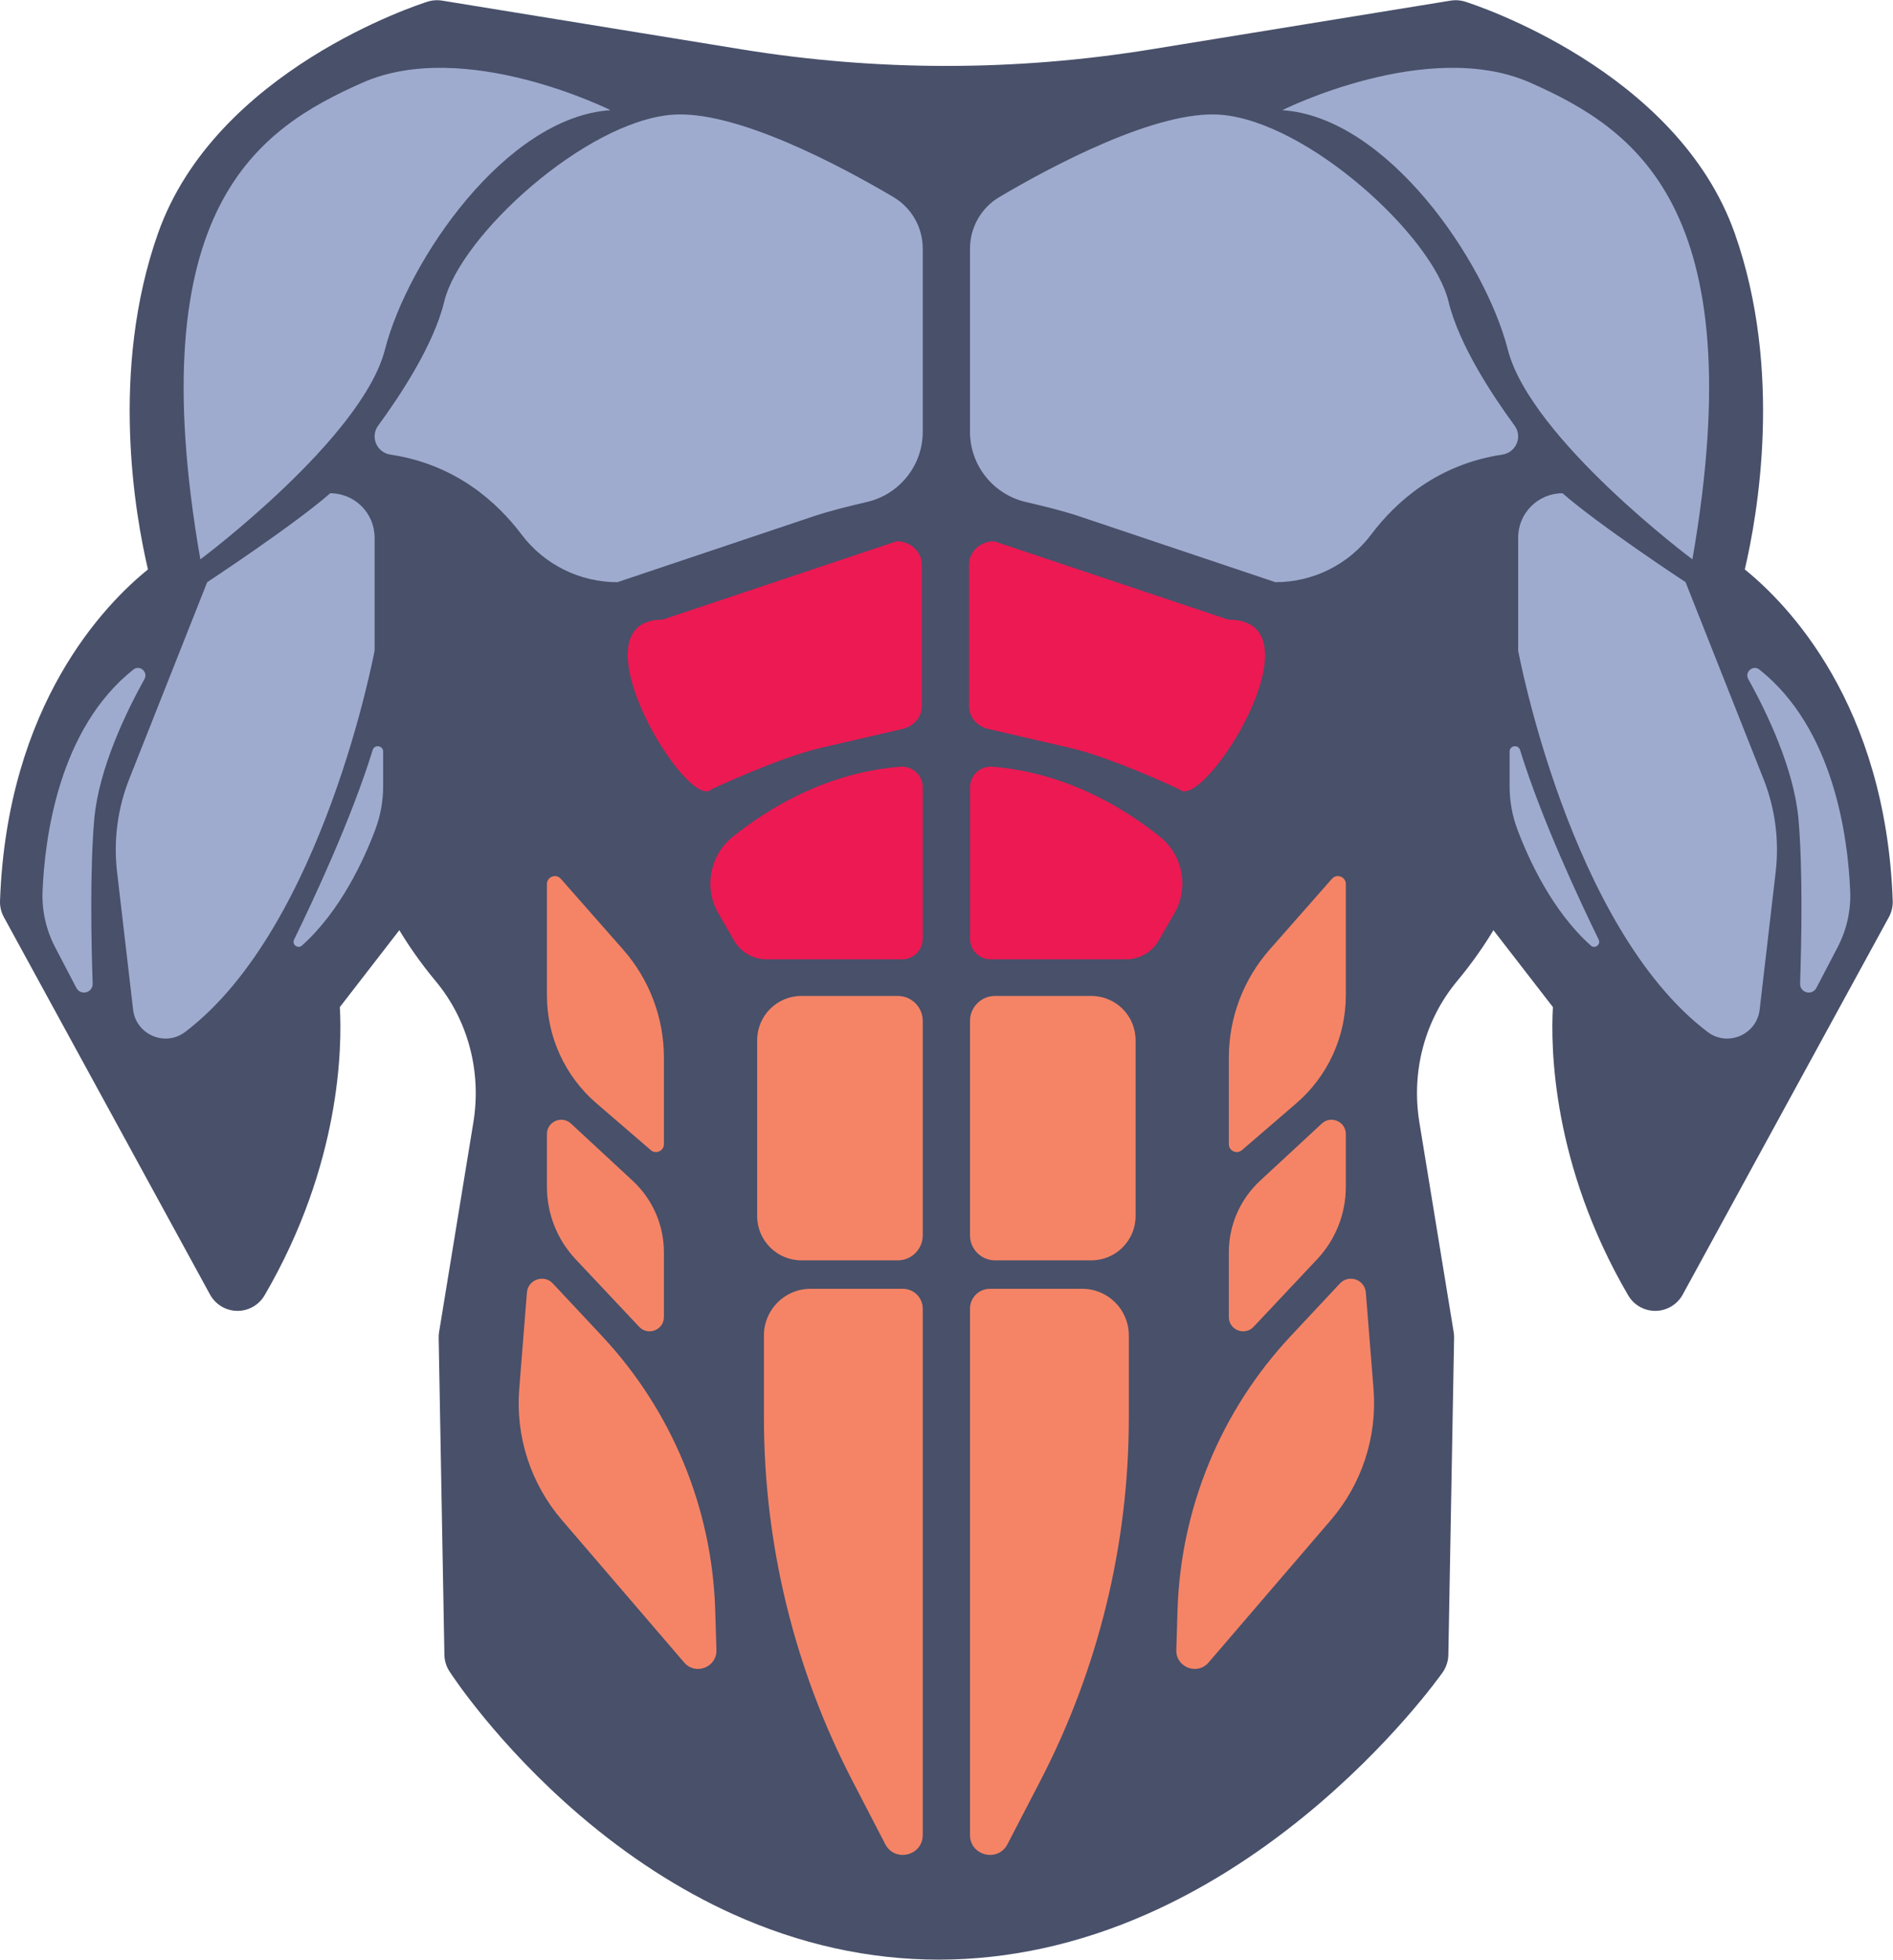 <?xml version="1.0" encoding="UTF-8" standalone="no"?>
<!DOCTYPE svg PUBLIC "-//W3C//DTD SVG 1.1//EN" "http://www.w3.org/Graphics/SVG/1.1/DTD/svg11.dtd">
<svg width="100%" height="100%" viewBox="0 0 2014 2084" version="1.1" xmlns="http://www.w3.org/2000/svg" xmlns:xlink="http://www.w3.org/1999/xlink" xml:space="preserve" xmlns:serif="http://www.serif.com/" style="fill-rule:evenodd;clip-rule:evenodd;stroke-linejoin:round;stroke-miterlimit:2;">
    <g transform="matrix(4.167,0,0,4.167,0,-2843.15)">
        <path d="M371.674,682.355C371.246,682.355 370.816,682.389 370.391,682.458L293.792,694.913C276.598,697.709 259.048,699.126 241.629,699.126C224.21,699.126 206.659,697.709 189.465,694.913L112.867,682.458C112.441,682.389 112.012,682.355 111.583,682.355C110.772,682.355 109.964,682.478 109.185,682.722C106.982,683.414 55.059,700.152 40.333,741.868C27.97,776.891 34.532,813.824 37.778,827.61C26.862,836.418 1.797,861.994 0.005,912.188C-0.046,913.625 0.29,915.049 0.979,916.311L53.625,1012.64C55.009,1015.17 57.649,1016.76 60.534,1016.8L60.646,1016.8C63.488,1016.8 66.121,1015.29 67.556,1012.83C87.077,979.366 87.344,949.312 86.767,939.286L101.958,919.659C104.247,923.47 107.285,927.918 111.24,932.668C119.483,942.565 122.989,955.704 120.86,968.714L112.105,1022.22C112.027,1022.69 111.992,1023.17 112.001,1023.66L113.464,1104.58C113.491,1106.07 113.934,1107.52 114.743,1108.77C115.229,1109.53 126.909,1127.44 147.975,1145.47C160.408,1156.11 173.57,1164.6 187.096,1170.72C204.181,1178.44 221.873,1182.35 239.679,1182.35C257.459,1182.35 275.332,1178.45 292.803,1170.75C306.621,1164.66 320.21,1156.19 333.191,1145.59C355.19,1127.62 367.817,1109.78 368.344,1109.03C369.26,1107.72 369.765,1106.17 369.794,1104.58L371.257,1023.66C371.266,1023.17 371.231,1022.69 371.153,1022.22L362.398,968.714C360.269,955.704 363.775,942.565 372.017,932.668C375.973,927.918 379.01,923.47 381.3,919.659L396.49,939.286C395.913,949.312 396.181,979.366 415.702,1012.83C417.137,1015.29 419.769,1016.8 422.612,1016.8L422.723,1016.8C425.608,1016.76 428.248,1015.17 429.632,1012.64L482.278,916.311C482.967,915.049 483.304,913.625 483.253,912.188C481.46,861.994 456.395,836.418 445.48,827.61C448.725,813.824 455.288,776.891 442.924,741.868C428.198,700.152 376.275,683.414 374.072,682.722C373.294,682.478 372.485,682.355 371.674,682.355Z" style="fill:rgb(72,80,106);fill-rule:nonzero;"/>
    </g>
    <g transform="matrix(4.167,0,0,4.167,0,-2843.15)">
        <path d="M155.886,710.417C155.886,710.417 118.647,691.797 92.464,703.434C66.28,715.071 35.442,734.854 51.152,825.041C51.152,825.041 92.464,794.203 98.282,771.511C104.101,748.819 129.119,712.162 155.886,710.417Z" style="fill:rgb(159,171,206);fill-rule:nonzero;"/>
    </g>
    <g transform="matrix(4.167,0,0,4.167,0,-2843.15)">
        <path d="M228.08,732.568C232.746,735.322 235.599,740.335 235.599,745.753L235.599,792.473C235.599,801.177 229.551,808.468 221.428,810.374C216.735,811.475 212.045,812.594 207.475,814.128L157.624,830.86C148.011,830.86 138.943,826.371 133.16,818.691C127.007,810.519 116.386,800.804 99.682,798.304C96.174,797.779 94.458,793.764 96.556,790.905C102.216,783.194 110.763,770.26 113.411,759.292C117.483,742.418 149.485,713.326 171.596,711.58C187.912,710.292 215.003,724.85 228.08,732.568Z" style="fill:rgb(159,171,206);fill-rule:nonzero;"/>
    </g>
    <g transform="matrix(4.167,0,0,4.167,0,-2843.15)">
        <path d="M95.642,819.492L95.642,848.315C95.642,848.315 82.552,918.859 47.28,945.623C42.15,949.516 34.727,946.325 33.982,939.929L29.888,904.792C28.951,896.747 30.022,888.595 33.005,881.064L52.898,830.86C52.898,830.86 75.008,816.313 84.318,808.167C90.572,808.167 95.642,813.238 95.642,819.492Z" style="fill:rgb(159,171,206);fill-rule:nonzero;"/>
    </g>
    <g transform="matrix(4.167,0,0,4.167,0,-2843.15)">
        <path d="M34.052,853.156C35.674,851.872 37.889,853.778 36.883,855.586C32.227,863.953 25.18,878.475 24.059,891.433C22.954,904.203 23.287,922.248 23.655,933.29C23.733,935.636 20.582,936.466 19.496,934.386L14.089,924.036C11.785,919.626 10.66,914.695 10.865,909.724C11.43,895.997 15.025,868.227 34.052,853.156Z" style="fill:rgb(159,171,206);fill-rule:nonzero;"/>
    </g>
    <g transform="matrix(4.167,0,0,4.167,0,-2843.15)">
        <path d="M97.829,874.091L97.829,882.877C97.829,886.663 97.163,890.416 95.832,893.961C92.981,901.556 86.967,914.758 77.094,923.582C76.046,924.518 74.467,923.321 75.084,922.059C79.739,912.546 89.726,891.316 95.155,873.681C95.617,872.18 97.829,872.52 97.829,874.091Z" style="fill:rgb(159,171,206);fill-rule:nonzero;"/>
    </g>
    <g transform="matrix(4.167,0,0,4.167,0,-2843.15)">
        <path d="M235.599,883.212L235.599,921.821C235.599,924.736 233.236,927.1 230.32,927.1L195.71,927.1C192.303,927.1 189.154,925.283 187.448,922.333L183.422,915.369C179.653,908.85 181.204,900.564 187.074,895.847C196.089,888.603 210.97,879.444 229.848,877.951C232.94,877.707 235.599,880.11 235.599,883.212Z" style="fill:rgb(237,25,82);fill-rule:nonzero;"/>
    </g>
    <g transform="matrix(4.167,0,0,4.167,0,-2843.15)">
        <path d="M229.216,1003.91L204.614,1003.91C198.375,1003.91 193.318,998.848 193.318,992.609L193.318,947.737C193.318,941.498 198.375,936.441 204.614,936.441L229.216,936.441C232.741,936.441 235.599,939.299 235.599,942.824L235.599,997.522C235.599,1001.05 232.741,1003.91 229.216,1003.91Z" style="fill:rgb(245,132,102);fill-rule:nonzero;"/>
    </g>
    <g transform="matrix(4.167,0,0,4.167,0,-2843.15)">
        <path d="M230.524,1011.17L206.93,1011.17C200.368,1011.17 195.048,1016.49 195.048,1023.05L195.048,1044.11C195.048,1076.34 202.793,1108.1 217.632,1136.71L226.018,1152.88C228.465,1157.6 235.599,1155.86 235.599,1150.54L235.599,1016.25C235.599,1013.44 233.327,1011.17 230.524,1011.17Z" style="fill:rgb(245,132,102);fill-rule:nonzero;"/>
    </g>
    <g transform="matrix(4.167,0,0,4.167,0,-2843.15)">
        <path d="M143.19,906.548L159.106,924.624C165.812,932.24 169.512,942.039 169.512,952.187L169.512,974.249C169.512,975.984 167.476,976.917 166.161,975.786L152.267,963.821C144.251,956.918 139.641,946.865 139.641,936.287L139.641,907.887C139.641,906.019 141.955,905.145 143.19,906.548Z" style="fill:rgb(245,132,102);fill-rule:nonzero;"/>
    </g>
    <g transform="matrix(4.167,0,0,4.167,0,-2843.15)">
        <path d="M145.782,969.007L161.548,983.614C166.626,988.318 169.512,994.927 169.512,1001.85L169.512,1018.36C169.512,1021.68 165.463,1023.28 163.193,1020.87L146.966,1003.63C142.261,998.63 139.641,992.024 139.641,985.159L139.641,971.689C139.641,968.499 143.442,966.839 145.782,969.007Z" style="fill:rgb(245,132,102);fill-rule:nonzero;"/>
    </g>
    <g transform="matrix(4.167,0,0,4.167,0,-2843.15)">
        <path d="M141.151,1009.81L153.765,1023.29C171.558,1042.31 181.812,1067.15 182.61,1093.18L182.921,1103.33C183.056,1107.75 177.563,1109.88 174.683,1106.53L143.473,1070.19C135.524,1060.94 131.599,1048.89 132.569,1036.73L134.531,1012.13C134.795,1008.81 138.875,1007.38 141.151,1009.81Z" style="fill:rgb(245,132,102);fill-rule:nonzero;"/>
    </g>
    <g transform="matrix(4.167,0,0,4.167,0,-2843.15)">
        <path d="M327.372,710.417C327.372,710.417 364.611,691.797 390.794,703.434C416.977,715.071 447.815,734.854 432.105,825.041C432.105,825.041 390.794,794.203 384.975,771.511C379.157,748.819 354.137,712.162 327.372,710.417Z" style="fill:rgb(159,171,206);fill-rule:nonzero;"/>
    </g>
    <g transform="matrix(4.167,0,0,4.167,0,-2843.15)">
        <path d="M255.178,732.568C250.512,735.322 247.659,740.335 247.659,745.753L247.659,792.473C247.659,801.177 253.707,808.468 261.829,810.374C266.523,811.475 271.212,812.594 275.783,814.128L325.633,830.86C335.247,830.86 344.315,826.371 350.097,818.691C356.25,810.519 366.872,800.804 383.575,798.304C387.083,797.779 388.799,793.764 386.701,790.905C381.042,783.194 372.495,770.26 369.847,759.292C365.774,742.418 333.772,713.326 311.662,711.58C295.345,710.292 268.255,724.85 255.178,732.568Z" style="fill:rgb(159,171,206);fill-rule:nonzero;"/>
    </g>
    <g transform="matrix(4.167,0,0,4.167,0,-2843.15)">
        <path d="M387.615,819.492L387.615,848.315C387.615,848.315 400.705,918.859 435.977,945.623C441.107,949.516 448.53,946.325 449.276,939.929L453.369,904.792C454.307,896.747 453.236,888.595 450.252,881.064L430.36,830.86C430.36,830.86 408.249,816.313 398.94,808.167C392.685,808.167 387.615,813.238 387.615,819.492Z" style="fill:rgb(159,171,206);fill-rule:nonzero;"/>
    </g>
    <g transform="matrix(4.167,0,0,4.167,0,-2843.15)">
        <path d="M449.205,853.156C447.583,851.872 445.369,853.778 446.375,855.586C451.03,863.953 458.077,878.475 459.198,891.433C460.303,904.203 459.97,922.248 459.602,933.29C459.524,935.636 462.675,936.466 463.762,934.386L469.168,924.036C471.472,919.626 472.597,914.695 472.392,909.724C471.827,895.997 468.232,868.227 449.205,853.156Z" style="fill:rgb(159,171,206);fill-rule:nonzero;"/>
    </g>
    <g transform="matrix(4.167,0,0,4.167,0,-2843.15)">
        <path d="M385.428,874.091L385.428,882.877C385.428,886.663 386.094,890.416 387.425,893.961C390.276,901.556 396.29,914.758 406.163,923.582C407.211,924.518 408.79,923.321 408.173,922.059C403.518,912.546 393.531,891.316 388.103,873.681C387.64,872.18 385.428,872.52 385.428,874.091Z" style="fill:rgb(159,171,206);fill-rule:nonzero;"/>
    </g>
    <g transform="matrix(4.167,0,0,4.167,0,-2843.15)">
        <path d="M247.659,883.212L247.659,921.821C247.659,924.736 250.022,927.1 252.938,927.1L287.547,927.1C290.955,927.1 294.104,925.283 295.81,922.333L299.835,915.369C303.604,908.85 302.054,900.564 296.184,895.847C287.168,888.603 272.288,879.444 253.41,877.951C250.318,877.707 247.659,880.11 247.659,883.212Z" style="fill:rgb(237,25,82);fill-rule:nonzero;"/>
    </g>
    <g transform="matrix(4.167,0,0,4.167,0,-2843.15)">
        <path d="M254.042,1003.91L278.644,1003.91C284.883,1003.91 289.94,998.848 289.94,992.609L289.94,947.737C289.94,941.498 284.883,936.441 278.644,936.441L254.042,936.441C250.517,936.441 247.659,939.299 247.659,942.824L247.659,997.522C247.659,1001.05 250.517,1003.91 254.042,1003.91Z" style="fill:rgb(245,132,102);fill-rule:nonzero;"/>
    </g>
    <g transform="matrix(4.167,0,0,4.167,0,-2843.15)">
        <path d="M252.734,1011.17L276.327,1011.17C282.89,1011.17 288.21,1016.49 288.21,1023.05L288.21,1044.11C288.21,1076.34 280.464,1108.1 265.625,1136.71L257.239,1152.88C254.793,1157.6 247.659,1155.86 247.659,1150.54L247.659,1016.25C247.659,1013.44 249.931,1011.17 252.734,1011.17Z" style="fill:rgb(245,132,102);fill-rule:nonzero;"/>
    </g>
    <g transform="matrix(4.167,0,0,4.167,0,-2843.15)">
        <path d="M340.067,906.548L324.151,924.624C317.445,932.24 313.746,942.039 313.746,952.187L313.746,974.249C313.746,975.984 315.782,976.917 317.096,975.786L330.991,963.821C339.007,956.918 343.616,946.865 343.616,936.287L343.616,907.887C343.616,906.019 341.302,905.145 340.067,906.548Z" style="fill:rgb(245,132,102);fill-rule:nonzero;"/>
    </g>
    <g transform="matrix(4.167,0,0,4.167,0,-2843.15)">
        <path d="M337.475,969.007L321.71,983.614C316.632,988.318 313.746,994.927 313.746,1001.85L313.746,1018.36C313.746,1021.68 317.795,1023.28 320.064,1020.87L336.292,1003.63C340.996,998.63 343.616,992.024 343.616,985.159L343.616,971.689C343.616,968.499 339.816,966.839 337.475,969.007Z" style="fill:rgb(245,132,102);fill-rule:nonzero;"/>
    </g>
    <g transform="matrix(4.167,0,0,4.167,0,-2843.15)">
        <path d="M342.107,1009.81L329.493,1023.29C311.7,1042.31 301.445,1067.15 300.648,1093.18L300.337,1103.33C300.202,1107.75 305.695,1109.88 308.574,1106.53L339.784,1070.19C347.733,1060.94 351.659,1048.89 350.689,1036.73L348.727,1012.13C348.462,1008.81 344.382,1007.38 342.107,1009.81Z" style="fill:rgb(245,132,102);fill-rule:nonzero;"/>
    </g>
    <g transform="matrix(4.167,0,0,4.167,0,-2843.15)">
        <path d="M235.353,826.383L235.353,862.502C235.353,865.245 233.347,867.635 230.49,868.296L209.602,873.128C198.827,875.62 181.657,883.704 181.657,883.704C175.684,889.868 145.549,840.412 169.183,840.412L228.946,820.412C232.484,820.412 235.353,823.085 235.353,826.383Z" style="fill:rgb(237,25,82);fill-rule:nonzero;"/>
    </g>
    <g transform="matrix(4.167,0,0,4.167,0,-2843.15)">
        <path d="M247.412,826.383L247.412,862.502C247.412,865.245 249.418,867.635 252.276,868.296L273.164,873.128C283.938,875.62 301.108,883.704 301.108,883.704C307.081,889.868 338.352,840.412 313.582,840.412L253.819,820.412C250.281,820.412 247.412,823.085 247.412,826.383Z" style="fill:rgb(237,25,82);fill-rule:nonzero;"/>
    </g>
</svg>
